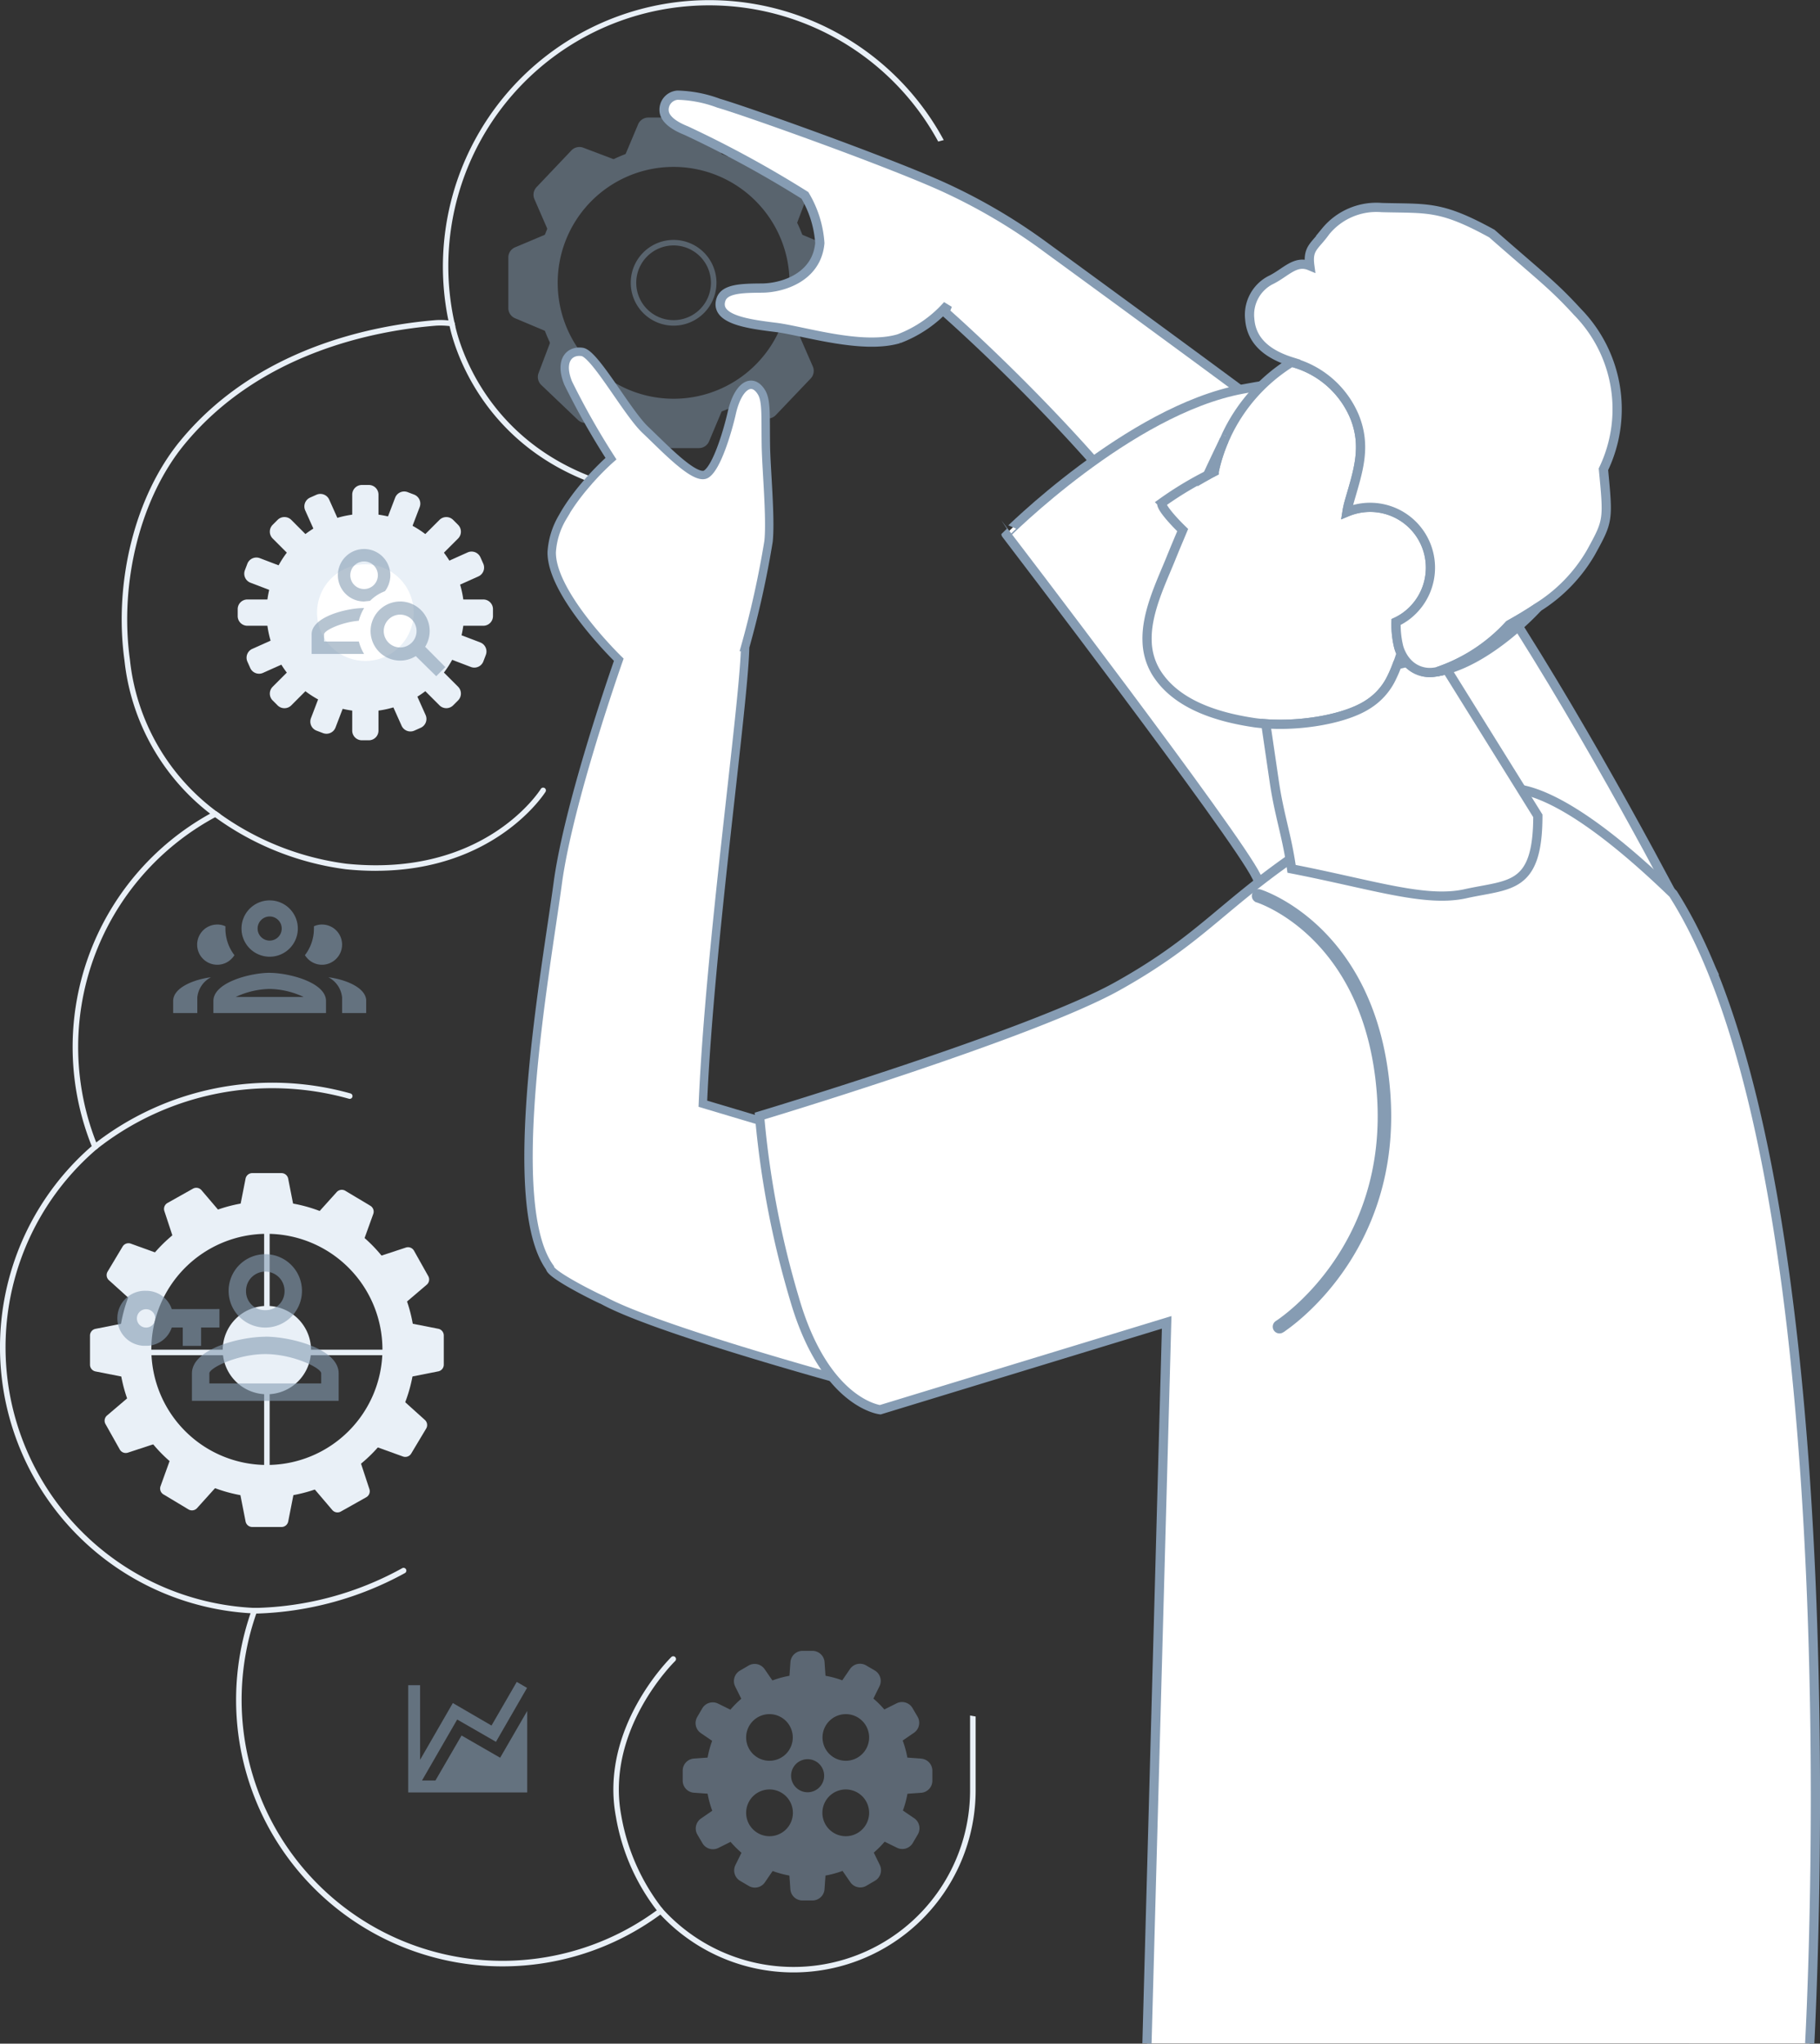 <svg id="Group_1828" data-name="Group 1828" xmlns="http://www.w3.org/2000/svg" xmlns:xlink="http://www.w3.org/1999/xlink" width="147.888" height="166.02" viewBox="0 0 147.888 166.02">
  <rect x="0" y="0" width="147.888" height="166.02" fill="#333333" stroke="none"/>
  <defs>
    <clipPath id="clip-path">
      <rect id="Rectangle_917" data-name="Rectangle 917" width="147.888" height="166.02" fill="none"/>
    </clipPath>
    <clipPath id="clip-path-3">
      <rect id="Rectangle_908" data-name="Rectangle 908" width="26.856" height="26.857" transform="translate(41.306 9.544)" fill="none"/>
    </clipPath>
    <clipPath id="clip-path-4">
      <rect id="Rectangle_911" data-name="Rectangle 911" width="20.273" height="20.273" transform="translate(55.479 134.113)" fill="none"/>
    </clipPath>
    <clipPath id="clip-path-5">
      <rect id="Rectangle_912" data-name="Rectangle 912" width="9.671" height="8.971" transform="translate(33.169 136.638)" fill="none"/>
    </clipPath>
    <clipPath id="clip-path-6">
      <rect id="Rectangle_913" data-name="Rectangle 913" width="10.866" height="10.334" transform="translate(25.322 44.601)" fill="none"/>
    </clipPath>
    <clipPath id="clip-path-7">
      <rect id="Rectangle_914" data-name="Rectangle 914" width="17.98" height="11.921" transform="translate(9.537 101.882)" fill="none"/>
    </clipPath>
    <clipPath id="clip-path-8">
      <rect id="Rectangle_915" data-name="Rectangle 915" width="15.687" height="9.151" transform="translate(14.068 73.145)" fill="none"/>
    </clipPath>
  </defs>
  <g id="Group_1848" data-name="Group 1848" clip-path="url(#clip-path)">
    <g id="Group_1847" data-name="Group 1847">
      <g id="Group_1846" data-name="Group 1846" clip-path="url(#clip-path)">
        <g id="Group_1830" data-name="Group 1830" opacity="0.46">
          <g id="Group_1829" data-name="Group 1829">
            <g id="Group_1828-2" data-name="Group 1828" clip-path="url(#clip-path-3)">
              <path id="Path_4476" data-name="Path 4476" d="M57.126,33.876a11.162,11.162,0,1,1,8.512-13.294,11.174,11.174,0,0,1-8.512,13.294m-4.409-20.1a9.418,9.418,0,1,0,11.217,7.181,9.428,9.428,0,0,0-11.217-7.181" fill="#869cb3"/>
              <path id="Path_4477" data-name="Path 4477" d="M54.734,26.456a3.483,3.483,0,1,1,3.484-3.483,3.486,3.486,0,0,1-3.484,3.483m0-6.517a3.034,3.034,0,1,0,3.034,3.034,3.037,3.037,0,0,0-3.034-3.034" fill="#869cb3"/>
              <path id="Path_4478" data-name="Path 4478" d="M58.735,12.747h-8L51.851,10.1a.9.9,0,0,1,.828-.551H56.79a.9.9,0,0,1,.828.551Z" fill="#869cb3"/>
              <path id="Path_4479" data-name="Path 4479" d="M58.735,33.2h-8l1.117,2.652a.9.9,0,0,0,.828.551H56.79a.9.9,0,0,0,.828-.551Z" fill="#869cb3"/>
              <path id="Path_4480" data-name="Path 4480" d="M64.96,26.973v-8l2.652,1.117a.9.9,0,0,1,.551.828v4.111a.9.9,0,0,1-.551.828Z" fill="#869cb3"/>
              <path id="Path_4481" data-name="Path 4481" d="M44.508,26.973v-8l-2.652,1.117a.9.9,0,0,0-.551.828v4.111a.9.9,0,0,0,.551.828Z" fill="#869cb3"/>
              <path id="Path_4482" data-name="Path 4482" d="M64.685,18.33l-5.792-5.52,2.639-1.15a.9.9,0,0,1,.979.174l2.975,2.836a.9.9,0,0,1,.22.969Z" fill="#869cb3"/>
              <path id="Path_4483" data-name="Path 4483" d="M50.575,33.135l-5.792-5.52-1.021,2.691a.9.9,0,0,0,.22.969l2.975,2.836a.9.9,0,0,0,.98.174Z" fill="#869cb3"/>
              <path id="Path_4484" data-name="Path 4484" d="M59.377,32.923l5.52-5.792,1.15,2.639a.9.9,0,0,1-.174.979l-2.836,2.975a.9.9,0,0,1-.969.22Z" fill="#869cb3"/>
              <path id="Path_4485" data-name="Path 4485" d="M44.572,18.814l5.52-5.792L47.4,12a.9.9,0,0,0-.97.22L43.6,15.2a.9.9,0,0,0-.174.98Z" fill="#869cb3"/>
            </g>
          </g>
        </g>
        <path id="Path_4486" data-name="Path 4486" d="M105.643,35.311c-4.557-3.479-21.02-15.481-21.02-15.481a46.465,46.465,0,0,0-8.3-4.792C71.547,12.922,60.583,9.014,58.4,8.386a10.2,10.2,0,0,0-3.345-.654,1.184,1.184,0,0,0-1.071,1.42c.167.729,1.156,1.213,1.772,1.458a88.506,88.506,0,0,1,9.649,5.262,8.7,8.7,0,0,1,1.212,3.879c-.252,2.79-3.038,3.641-4.7,3.652s-3.05.047-3.337.944c-.522,1.634,2.306,1.981,4.48,2.252s6.972,1.811,9.978.919a9.989,9.989,0,0,0,3.955-2.729l-.215.547s17.42,15.232,22.928,27.7c7.075,5.558,15.724,4.379,16.324-4.191.474-6.764-3.74-8.462-10.384-13.534" fill="#fff"/>
        <path id="Path_4487" data-name="Path 4487" d="M105.643,35.311c-4.557-3.479-21.02-15.481-21.02-15.481a46.465,46.465,0,0,0-8.3-4.792C71.547,12.922,60.583,9.014,58.4,8.386a10.2,10.2,0,0,0-3.345-.654,1.184,1.184,0,0,0-1.071,1.42c.167.729,1.156,1.213,1.772,1.458a88.506,88.506,0,0,1,9.649,5.262,8.7,8.7,0,0,1,1.212,3.879c-.252,2.79-3.038,3.641-4.7,3.652s-3.05.047-3.337.944c-.522,1.634,2.306,1.981,4.48,2.252s6.972,1.811,9.978.919a9.989,9.989,0,0,0,3.955-2.729l-.215.547s17.42,15.232,22.928,27.7c7.075,5.558,15.724,4.379,16.324-4.191C116.5,42.081,112.287,40.383,105.643,35.311Z" fill="none" stroke="#869cb3" stroke-width="0.75"/>
        <path id="Path_4488" data-name="Path 4488" d="M109.879,63.587s-2.57,18.373-7.79,7.614c-1.614-3.327-20.345-27.817-20.345-27.817S91.77,33.323,100.932,31.616c5.86-1.093,4.206-.4,6.448.041,11.041,5.814,31.77,47.29,31.77,47.29s-21.406,6.7-22.431,4.611-6.84-19.971-6.84-19.971" fill="#fff"/>
        <path id="Path_4489" data-name="Path 4489" d="M109.879,63.587s-2.57,18.373-7.79,7.614c-1.614-3.327-20.345-27.817-20.345-27.817S91.77,33.323,100.932,31.616c5.86-1.093,4.206-.4,6.448.041,11.041,5.814,31.77,47.29,31.77,47.29s-21.406,6.7-22.431,4.611S109.879,63.587,109.879,63.587Z" fill="none" stroke="#869cb3" stroke-width="0.75"/>
        <path id="Path_4490" data-name="Path 4490" d="M78.826,139.363v6.08a14.347,14.347,0,0,1-24.973,9.639l-.138-.152-.163.123a21.2,21.2,0,0,1-32.669-24.129l.1-.287-.305-.013A21.195,21.195,0,0,1,7.869,93.344l.123-.106-.062-.151A21.217,21.217,0,0,1,17.6,66.326l.325-.173-.3-.21a17.635,17.635,0,0,1-7.069-12.364c-.869-6.286.87-13.146,4.43-17.476,6.125-7.451,15.444-9.243,20.454-9.647a6.473,6.473,0,0,1,1.1.035L37,26.53l-.065-.3A21.192,21.192,0,0,1,76.237,11.5c.149-.041.3-.083.448-.119A21.645,21.645,0,0,0,36.436,26.031a6.187,6.187,0,0,0-1.03-.024c-5.081.411-14.535,2.232-20.766,9.811C11,40.24,9.227,47.236,10.113,53.641A18.168,18.168,0,0,0,17.075,66.1,21.668,21.668,0,0,0,7.453,93.108,21.644,21.644,0,0,0,20.36,131.057a21.649,21.649,0,0,0,33.3,24.477,14.8,14.8,0,0,0,25.618-10.091v-6c-.151-.026-.3-.051-.45-.081" fill="#e9f0f7"/>
        <path id="Path_4491" data-name="Path 4491" d="M30.542,70.744a23.78,23.78,0,0,1-2.444-.128A23.141,23.141,0,0,1,17.358,66.3a.225.225,0,0,1,.28-.352,22.659,22.659,0,0,0,10.506,4.218c11.25,1.155,15.759-6,15.8-6.074a.224.224,0,1,1,.383.234c-.042.07-4.045,6.415-13.788,6.415" fill="#e9f0f7"/>
        <path id="Path_4492" data-name="Path 4492" d="M50.884,40.053a.237.237,0,0,1-.052-.006C38.357,37.125,36.514,26.424,36.5,26.316a.225.225,0,0,1,.444-.071c.017.1,1.822,10.513,14,13.364a.225.225,0,0,1-.051.444" fill="#e9f0f7"/>
        <path id="Path_4493" data-name="Path 4493" d="M7.722,93.4A.225.225,0,0,1,7.573,93a23.522,23.522,0,0,1,20.9-4.174.225.225,0,1,1-.125.432A23.038,23.038,0,0,0,7.871,93.342a.228.228,0,0,1-.149.056" fill="#e9f0f7"/>
        <path id="Path_4494" data-name="Path 4494" d="M20.85,131.075c-.117,0-.182,0-.187,0a.226.226,0,0,1-.216-.234.215.215,0,0,1,.233-.215,25.817,25.817,0,0,0,12.005-3.232.225.225,0,1,1,.214.4,26.665,26.665,0,0,1-12.049,3.288" fill="#e9f0f7"/>
        <path id="Path_4495" data-name="Path 4495" d="M53.686,155.457a.224.224,0,0,1-.168-.075,17.154,17.154,0,0,1-3.473-7.806c-1.355-7.227,4.445-12.9,4.5-12.957a.225.225,0,1,1,.312.324c-.057.055-5.683,5.565-4.374,12.55a17.048,17.048,0,0,0,3.368,7.59.225.225,0,0,1-.168.374" fill="#e9f0f7"/>
        <path id="Path_4496" data-name="Path 4496" d="M21.687,121.656a12.035,12.035,0,1,1,12.035-12.035,12.049,12.049,0,0,1-12.035,12.035m0-21.424a9.389,9.389,0,1,0,9.389,9.389,9.4,9.4,0,0,0-9.389-9.389" fill="#e9f0f7"/>
        <path id="Path_4497" data-name="Path 4497" d="M24.085,99.153h-4.8l.668-3.4A.556.556,0,0,1,20.5,95.3h2.371a.556.556,0,0,1,.545.449Z" fill="#e9f0f7"/>
        <path id="Path_4498" data-name="Path 4498" d="M19.288,120.2h4.8l-.668,3.4a.556.556,0,0,1-.546.449H20.5a.556.556,0,0,1-.545-.449Z" fill="#e9f0f7"/>
        <path id="Path_4499" data-name="Path 4499" d="M32.212,112.077v-4.8l3.4.668a.557.557,0,0,1,.449.546v2.37a.556.556,0,0,1-.449.545Z" fill="#e9f0f7"/>
        <path id="Path_4500" data-name="Path 4500" d="M11.162,107.28v4.8l-3.4-.668a.556.556,0,0,1-.449-.546v-2.37a.556.556,0,0,1,.449-.545Z" fill="#e9f0f7"/>
        <path id="Path_4501" data-name="Path 4501" d="M29.153,101.882l-4.115-2.465,2.322-2.576a.557.557,0,0,1,.7-.105l2.034,1.218a.557.557,0,0,1,.237.665Z" fill="#e9f0f7"/>
        <path id="Path_4502" data-name="Path 4502" d="M14.22,117.474l4.115,2.465-2.322,2.576a.557.557,0,0,1-.7.105L13.281,121.4a.557.557,0,0,1-.237-.665Z" fill="#e9f0f7"/>
        <path id="Path_4503" data-name="Path 4503" d="M29.483,117.145l2.465-4.115,2.576,2.322a.557.557,0,0,1,.105.7l-1.218,2.034a.557.557,0,0,1-.665.237Z" fill="#e9f0f7"/>
        <path id="Path_4504" data-name="Path 4504" d="M13.891,102.212l-2.465,4.115L8.85,104a.557.557,0,0,1-.105-.7l1.218-2.034a.557.557,0,0,1,.665-.237Z" fill="#e9f0f7"/>
        <path id="Path_4505" data-name="Path 4505" d="M32.037,106.614l-2.35-4.182,3.294-1.084a.557.557,0,0,1,.659.255L34.8,103.67a.556.556,0,0,1-.124.695Z" fill="#e9f0f7"/>
        <path id="Path_4506" data-name="Path 4506" d="M11.336,112.743l2.35,4.182-3.294,1.084a.557.557,0,0,1-.659-.255l-1.161-2.067a.556.556,0,0,1,.124-.695Z" fill="#e9f0f7"/>
        <path id="Path_4507" data-name="Path 4507" d="M24.751,120.029l4.182-2.35,1.084,3.294a.557.557,0,0,1-.255.659l-2.067,1.161a.556.556,0,0,1-.695-.124Z" fill="#e9f0f7"/>
        <path id="Path_4508" data-name="Path 4508" d="M18.622,99.328l-4.182,2.35-1.084-3.294a.557.557,0,0,1,.255-.659l2.067-1.161a.556.556,0,0,1,.695.124Z" fill="#e9f0f7"/>
        <path id="Path_4509" data-name="Path 4509" d="M25.275,109.678a3.589,3.589,0,1,0-3.589,3.589,3.589,3.589,0,0,0,3.589-3.589" fill="#e9f0f7"/>
        <rect id="Rectangle_909" data-name="Rectangle 909" width="0.449" height="21.432" transform="translate(21.462 99.153)" fill="#e9f0f7"/>
        <rect id="Rectangle_910" data-name="Rectangle 910" width="21.432" height="0.449" transform="translate(10.971 109.645)" fill="#e9f0f7"/>
        <path id="Path_4510" data-name="Path 4510" d="M23.942,109.678a2.255,2.255,0,1,0-2.255,2.255,2.255,2.255,0,0,0,2.255-2.255" fill="#e9f0f7"/>
        <path id="Path_4511" data-name="Path 4511" d="M72.561,93.942,62.383,91.236l-5.27-1.572c.546-12.855,3.335-32.35,3.435-37.1a78.592,78.592,0,0,0,1.9-8.579c.2-1.838-.186-5.894-.216-7.784-.037-2.424.066-3.639-.358-4.337-.767-1.239-1.921-.532-2.423,1.73-.3,1.32-1.179,4.366-2.067,4.923s-3.455-2.194-4.937-3.589-4.1-6.184-5.138-6.338-1.888.7-1.135,2.544a61.944,61.944,0,0,0,3.472,6.126s-.6.522-1.37,1.342l-.026.03c-.068.071-.132.144-.2.218-.032.037-.064.077-.1.111s-.073.08-.108.123c-.074.081-.146.168-.219.254a18.145,18.145,0,0,0-1.337,1.743c-.017.023-.028.046-.042.066-.066.095-.126.19-.189.289-.017.026-.034.053-.051.082-.04.063-.076.128-.113.19-.059.1-.119.2-.172.3a6.317,6.317,0,0,0-.888,2.842c-.049,3.421,5.449,8.744,5.449,8.744s-4.066,11.5-4.961,18.174c-.953,7.108-4.439,25.987-.633,31.218.03.588,4.107,2.58,4.277,2.625,4.215,2.343,19.5,6.511,19.5,6.511Z" fill="#fff"/>
        <path id="Path_4512" data-name="Path 4512" d="M72.561,93.942,62.383,91.236l-5.27-1.572c.546-12.855,3.335-32.35,3.435-37.1a78.592,78.592,0,0,0,1.9-8.579c.2-1.838-.186-5.894-.216-7.784-.037-2.424.066-3.639-.358-4.337-.767-1.239-1.921-.532-2.423,1.73-.3,1.32-1.179,4.366-2.067,4.923s-3.455-2.194-4.937-3.589-4.1-6.184-5.138-6.338-1.888.7-1.135,2.544a61.944,61.944,0,0,0,3.472,6.126s-.6.522-1.37,1.342l-.026.03c-.068.071-.132.144-.2.218-.032.037-.064.077-.1.111s-.073.08-.108.123c-.074.081-.146.168-.219.254a18.145,18.145,0,0,0-1.337,1.743c-.017.023-.028.046-.042.066-.066.095-.126.19-.189.289-.017.026-.034.053-.051.082-.04.063-.076.128-.113.19-.059.1-.119.2-.172.3a6.317,6.317,0,0,0-.888,2.842c-.049,3.421,5.449,8.744,5.449,8.744s-4.066,11.5-4.961,18.174c-.953,7.108-4.439,25.987-.633,31.218.03.588,4.107,2.58,4.277,2.625,4.215,2.343,19.5,6.511,19.5,6.511Z" fill="none" stroke="#869cb3" stroke-width="0.682"/>
        <path id="Path_4513" data-name="Path 4513" d="M93.2,166l1.6-58.576-23.275,7.1s-4.5-.474-6.969-9.014a74.553,74.553,0,0,1-2.834-14.847S83.738,84.053,90.791,80.12,99.33,73.385,106.432,68.7c9.664-6.378,14.449-3.988,14.449-3.988s2.684-4.082,15.071,7.9c15.033,23.545,11.1,93.392,11.1,93.392" fill="#fff"/>
        <path id="Path_4514" data-name="Path 4514" d="M93.2,166l1.6-58.576-23.275,7.1s-4.5-.474-6.969-9.014a74.553,74.553,0,0,1-2.834-14.847S83.738,84.053,90.791,80.12,99.33,73.385,106.432,68.7c9.664-6.378,14.449-3.988,14.449-3.988s2.684-4.082,15.071,7.9c15.033,23.545,11.1,93.392,11.1,93.392" fill="none" stroke="#869cb3" stroke-width="0.75"/>
        <path id="Path_4515" data-name="Path 4515" d="M103.948,107.949a.174.174,0,0,1-.072-.32c.094-.059,9.4-6.01,8.366-18.93-1.03-12.9-9.939-15.725-10.029-15.752a.174.174,0,0,1,.1-.333c.092.027,9.226,2.907,10.276,16.057s-8.434,19.193-8.53,19.253a.175.175,0,0,1-.111.025" fill="#fff"/>
        <path id="Path_4516" data-name="Path 4516" d="M103.948,107.949a.174.174,0,0,1-.072-.32c.094-.059,9.4-6.01,8.366-18.93-1.03-12.9-9.939-15.725-10.029-15.752a.174.174,0,0,1,.1-.333c.092.027,9.226,2.907,10.276,16.057s-8.434,19.193-8.53,19.253A.175.175,0,0,1,103.948,107.949Z" fill="none" stroke="#869cb3" stroke-width="0.75"/>
        <path id="Path_4517" data-name="Path 4517" d="M34.627,50.836V48.7h4.645a.786.786,0,0,1,.786.787v.561a.786.786,0,0,1-.786.787Z" fill="#e9f0f7"/>
        <path id="Path_4518" data-name="Path 4518" d="M37.717,49.768a8.029,8.029,0,1,0-8.03,8.03,8.03,8.03,0,0,0,8.03-8.03" fill="#e9f0f7"/>
        <path id="Path_4519" data-name="Path 4519" d="M34.113,49.768a4.425,4.425,0,1,0-4.425,4.425,4.425,4.425,0,0,0,4.425-4.425" fill="#fff"/>
        <path id="Path_4520" data-name="Path 4520" d="M34.113,49.768a4.425,4.425,0,1,0-4.425,4.425A4.425,4.425,0,0,0,34.113,49.768Z" fill="none" stroke="#e9f0f7" stroke-width="1"/>
        <path id="Path_4521" data-name="Path 4521" d="M30.755,44.829H28.62V40.184a.786.786,0,0,1,.787-.786h.561a.786.786,0,0,1,.787.786Z" fill="#e9f0f7"/>
        <path id="Path_4522" data-name="Path 4522" d="M30.755,54.708H28.62v4.645a.786.786,0,0,0,.787.786h.561a.786.786,0,0,0,.787-.786Z" fill="#e9f0f7"/>
        <path id="Path_4523" data-name="Path 4523" d="M24.748,50.836V48.7H20.1a.786.786,0,0,0-.786.787v.561a.786.786,0,0,0,.786.787Z" fill="#e9f0f7"/>
        <path id="Path_4524" data-name="Path 4524" d="M26.95,45.521l-1.51,1.51-3.284-3.285a.786.786,0,0,1,0-1.112l.4-.4a.788.788,0,0,1,1.113,0Z" fill="#e9f0f7"/>
        <path id="Path_4525" data-name="Path 4525" d="M33.935,52.506l-1.51,1.51L35.71,57.3a.786.786,0,0,0,1.112,0l.4-.4a.788.788,0,0,0,0-1.113Z" fill="#e9f0f7"/>
        <path id="Path_4526" data-name="Path 4526" d="M33.935,47.03l-1.51-1.51,3.285-3.284a.786.786,0,0,1,1.112,0l.4.4a.788.788,0,0,1,0,1.113Z" fill="#e9f0f7"/>
        <path id="Path_4527" data-name="Path 4527" d="M26.95,54.016l-1.51-1.51-3.284,3.285a.786.786,0,0,0,0,1.112l.4.4a.788.788,0,0,0,1.113,0Z" fill="#e9f0f7"/>
        <path id="Path_4528" data-name="Path 4528" d="M32.446,45.534l-1.995-.761,1.657-4.34a.786.786,0,0,1,1.015-.454l.525.2a.787.787,0,0,1,.454,1.016Z" fill="#e9f0f7"/>
        <path id="Path_4529" data-name="Path 4529" d="M28.924,54.763l-2-.761-1.656,4.339a.786.786,0,0,0,.454,1.015l.525.2a.787.787,0,0,0,1.016-.455Z" fill="#e9f0f7"/>
        <path id="Path_4530" data-name="Path 4530" d="M33.922,52.527l.761-1.995,4.34,1.657a.787.787,0,0,1,.454,1.015l-.2.525a.787.787,0,0,1-1.016.454Z" fill="#e9f0f7"/>
        <path id="Path_4531" data-name="Path 4531" d="M24.692,49l.761-2-4.339-1.656a.786.786,0,0,0-1.015.454l-.2.525a.787.787,0,0,0,.455,1.016Z" fill="#e9f0f7"/>
        <path id="Path_4532" data-name="Path 4532" d="M28.645,44.824,26.7,45.7l-1.9-4.239a.788.788,0,0,1,.4-1.04l.513-.229a.786.786,0,0,1,1.039.4Z" fill="#e9f0f7"/>
        <path id="Path_4533" data-name="Path 4533" d="M32.68,53.841l-1.949.872,1.9,4.24a.787.787,0,0,0,1.04.4l.512-.229a.787.787,0,0,0,.4-1.039Z" fill="#e9f0f7"/>
        <path id="Path_4534" data-name="Path 4534" d="M34.632,48.725l-.872-1.949,4.24-1.9a.787.787,0,0,1,1.039.4l.229.513a.786.786,0,0,1-.4,1.039Z" fill="#e9f0f7"/>
        <path id="Path_4535" data-name="Path 4535" d="M25.615,52.76l-.872-1.949-4.24,1.9a.786.786,0,0,0-.4,1.039l.229.513a.786.786,0,0,0,1.039.4Z" fill="#e9f0f7"/>
        <path id="Path_4536" data-name="Path 4536" d="M114.341,53.812l-.81.19c.12-.3.22-.61.32-.93a2.976,2.976,0,0,0,.49.74" fill="#fff"/>
        <path id="Path_4537" data-name="Path 4537" d="M114.341,53.812l-.81.19c.12-.3.22-.61.32-.93A2.976,2.976,0,0,0,114.341,53.812Z" fill="none" stroke="#869cb3" stroke-width="0.75"/>
        <path id="Path_4538" data-name="Path 4538" d="M116.141,47.092a4.879,4.879,0,0,1-1.71,2.82,4.682,4.682,0,0,1-.99.62,7.668,7.668,0,0,0,.2,1.97,2.776,2.776,0,0,0,.21.57c-.1.32-.2.63-.32.93a10.9,10.9,0,0,1-.57,1.29,5.225,5.225,0,0,1-1.74,1.89c-1.83,1.23-5.49,1.83-8.36,1.62q-.465-.03-.9-.09c-2.93-.43-6.4-1.43-8.04-4.13a5.128,5.128,0,0,1-.71-2.48c-.09-2.29,1.12-4.73,1.94-6.75.09-.23.19-.46.28-.69.22-.53.45-1.07.67-1.6-.89-.86-1.85-1.97-1.68-2.22a28.186,28.186,0,0,1,3.7-2.24c.19-.11.37-.2.54-.29V38.3a13.2,13.2,0,0,1,.82-2.56c.03-.06.05-.11.08-.17.04-.09.06-.13.06-.13v-.01a13.956,13.956,0,0,1,5.33-6.01,7.614,7.614,0,0,1,5.12,4.44c1,2.49.25,4.49-.44,6.92a6.616,6.616,0,0,0-.18.81,4.9,4.9,0,0,1,6.69,5.5" fill="#fff"/>
        <path id="Path_4539" data-name="Path 4539" d="M116.141,47.092a4.879,4.879,0,0,1-1.71,2.82,4.682,4.682,0,0,1-.99.62,7.668,7.668,0,0,0,.2,1.97,2.776,2.776,0,0,0,.21.57c-.1.32-.2.63-.32.93a10.9,10.9,0,0,1-.57,1.29,5.225,5.225,0,0,1-1.74,1.89c-1.83,1.23-5.49,1.83-8.36,1.62q-.465-.03-.9-.09c-2.93-.43-6.4-1.43-8.04-4.13a5.128,5.128,0,0,1-.71-2.48c-.09-2.29,1.12-4.73,1.94-6.75.09-.23.19-.46.28-.69.22-.53.45-1.07.67-1.6-.89-.86-1.85-1.97-1.68-2.22a28.186,28.186,0,0,1,3.7-2.24c.19-.11.37-.2.54-.29V38.3a13.2,13.2,0,0,1,.82-2.56c.03-.06.05-.11.08-.17.04-.09.06-.13.06-.13v-.01a13.956,13.956,0,0,1,5.33-6.01,7.614,7.614,0,0,1,5.12,4.44c1,2.49.25,4.49-.44,6.92a6.616,6.616,0,0,0-.18.81,4.9,4.9,0,0,1,6.69,5.5Z" fill="none" stroke="#869cb3" stroke-width="0.75"/>
        <path id="Path_4540" data-name="Path 4540" d="M99.481,35.742a13.2,13.2,0,0,0-.82,2.56v.01c-.17.09-.35.18-.54.29.62-1.34,1.12-2.37,1.36-2.86" fill="#fff"/>
        <path id="Path_4541" data-name="Path 4541" d="M99.481,35.742a13.2,13.2,0,0,0-.82,2.56v.01c-.17.09-.35.18-.54.29C98.741,37.262,99.241,36.232,99.481,35.742Z" fill="none" stroke="#869cb3" stroke-width="0.75"/>
        <path id="Path_4542" data-name="Path 4542" d="M124.961,66.277c0,6-2.295,5.53-5.895,6.33-3.26.72-7.535-.745-14.115-2.025-.4-2.79-1-4.31-1.41-7.1l-.24-1.64-.44-3V58.8c2.87.21,6.53-.39,8.36-1.62a5.225,5.225,0,0,0,1.74-1.89,10.9,10.9,0,0,0,.57-1.29l.81-.19a2.477,2.477,0,0,0,2.24.79,1.7,1.7,0,0,0,.22-.04,6.91,6.91,0,0,0,.76-.17Z" fill="#fff"/>
        <path id="Path_4543" data-name="Path 4543" d="M124.961,66.277c0,6-2.295,5.53-5.895,6.33-3.26.72-7.535-.745-14.115-2.025-.4-2.79-1-4.31-1.41-7.1l-.24-1.64-.44-3V58.8c2.87.21,6.53-.39,8.36-1.62a5.225,5.225,0,0,0,1.74-1.89,10.9,10.9,0,0,0,.57-1.29l.81-.19a2.477,2.477,0,0,0,2.24.79,1.7,1.7,0,0,0,.22-.04,6.91,6.91,0,0,0,.76-.17Z" fill="none" stroke="#869cb3" stroke-width="0.75"/>
        <path id="Path_4544" data-name="Path 4544" d="M117.561,54.392a6.91,6.91,0,0,1-.76.17c.24-.08.48-.17.71-.26Z" fill="#fff"/>
        <path id="Path_4545" data-name="Path 4545" d="M117.561,54.392a6.91,6.91,0,0,1-.76.17c.24-.08.48-.17.71-.26Z" fill="none" stroke="#869cb3" stroke-width="0.75"/>
        <path id="Path_4546" data-name="Path 4546" d="M130.291,38.122c.4,4.18.4,4.18-1.03,6.78a12.846,12.846,0,0,1-4.28,4.42l-.01.01-.01.01c-.75.51-1.53.97-2.33,1.42a13.909,13.909,0,0,1-5.12,3.54c-.23.09-.47.18-.71.26a1.7,1.7,0,0,1-.22.04,2.477,2.477,0,0,1-2.24-.79,2.976,2.976,0,0,1-.49-.74,2.776,2.776,0,0,1-.21-.57,7.668,7.668,0,0,1-.2-1.97,4.682,4.682,0,0,0,.99-.62,4.9,4.9,0,0,0-4.98-8.32,6.616,6.616,0,0,1,.18-.81c.69-2.43,1.44-4.43.44-6.92a7.614,7.614,0,0,0-5.12-4.44c.01-.01.02-.01.03-.02-1.8-.56-3.29-1.57-3.43-3.48a3.171,3.171,0,0,1,1.66-3.15c1.23-.58,2.02-1.68,3.22-1.18-.2-1.47.41-1.56,1.29-2.8a5.337,5.337,0,0,1,4.56-1.93c3.75.1,4.77-.18,8.94,2.11,4.17,3.66,4.96,4.19,6.98,6.39a11.277,11.277,0,0,1,2.09,12.76" fill="#fff"/>
        <path id="Path_4547" data-name="Path 4547" d="M130.291,38.122c.4,4.18.4,4.18-1.03,6.78a12.846,12.846,0,0,1-4.28,4.42l-.01.01-.01.01c-.75.51-1.53.97-2.33,1.42a13.909,13.909,0,0,1-5.12,3.54c-.23.09-.47.18-.71.26a1.7,1.7,0,0,1-.22.04,2.477,2.477,0,0,1-2.24-.79,2.976,2.976,0,0,1-.49-.74,2.776,2.776,0,0,1-.21-.57,7.668,7.668,0,0,1-.2-1.97,4.682,4.682,0,0,0,.99-.62,4.9,4.9,0,0,0-4.98-8.32,6.616,6.616,0,0,1,.18-.81c.69-2.43,1.44-4.43.44-6.92a7.614,7.614,0,0,0-5.12-4.44c.01-.01.02-.01.03-.02-1.8-.56-3.29-1.57-3.43-3.48a3.171,3.171,0,0,1,1.66-3.15c1.23-.58,2.02-1.68,3.22-1.18-.2-1.47.41-1.56,1.29-2.8a5.337,5.337,0,0,1,4.56-1.93c3.75.1,4.77-.18,8.94,2.11,4.17,3.66,4.96,4.19,6.98,6.39A11.277,11.277,0,0,1,130.291,38.122Z" fill="none" stroke="#869cb3" stroke-width="0.75"/>
        <path id="Path_4548" data-name="Path 4548" d="M124.961,49.342c-.23.26-3.68,3.99-7.4,5.05a6.91,6.91,0,0,1-.76.17c.24-.08.48-.17.71-.26a13.909,13.909,0,0,0,5.12-3.54c.8-.45,1.58-.91,2.33-1.42" fill="#fff"/>
        <path id="Path_4549" data-name="Path 4549" d="M124.961,49.342c-.23.26-3.68,3.99-7.4,5.05a6.91,6.91,0,0,1-.76.17c.24-.08.48-.17.71-.26a13.909,13.909,0,0,0,5.12-3.54C123.431,50.312,124.211,49.852,124.961,49.342Z" fill="none" stroke="#869cb3" stroke-width="0.75"/>
        <g id="Group_1833" data-name="Group 1833" opacity="0.5">
          <g id="Group_1832" data-name="Group 1832">
            <g id="Group_1831" data-name="Group 1831" clip-path="url(#clip-path-4)">
              <path id="Path_4550" data-name="Path 4550" d="M74.838,142.862l-1.109-.079a8.251,8.251,0,0,0-.379-1.387l.917-.631a.983.983,0,0,0,.289-1.31l-.411-.7a.985.985,0,0,0-1.287-.382l-1,.5a8.236,8.236,0,0,0-.887-.885l.492-1a.984.984,0,0,0-.386-1.285l-.7-.41a.984.984,0,0,0-1.309.294l-.628.919a8.139,8.139,0,0,0-1.362-.37L67,135.027a.984.984,0,0,0-.981-.915H65.21a.984.984,0,0,0-.981.915l-.079,1.109a8.251,8.251,0,0,0-1.387.379l-.631-.916a.984.984,0,0,0-1.31-.29l-.7.411a.984.984,0,0,0-.382,1.287l.495.995a8.234,8.234,0,0,0-.885.887l-1-.492a.984.984,0,0,0-1.285.386l-.41.7a.985.985,0,0,0,.294,1.309l.919.628a8.191,8.191,0,0,0-.37,1.362l-1.109.079a.984.984,0,0,0-.915.981v.812a.984.984,0,0,0,.915.981l1.109.079a8.225,8.225,0,0,0,.379,1.387l-.916.631a.984.984,0,0,0-.29,1.31l.412.7a.983.983,0,0,0,1.286.381l.995-.495a8.235,8.235,0,0,0,.887.885l-.492,1a.984.984,0,0,0,.386,1.285l.7.41a.984.984,0,0,0,1.309-.294l.628-.919a8.193,8.193,0,0,0,1.362.37l.079,1.109a.984.984,0,0,0,.981.915h.812a.984.984,0,0,0,.981-.915l.079-1.109a8.225,8.225,0,0,0,1.387-.379l.631.916a.983.983,0,0,0,1.31.29l.7-.411a.985.985,0,0,0,.381-1.287L71,150.5a8.234,8.234,0,0,0,.885-.887l1,.492a.986.986,0,0,0,1.286-.386l.409-.7a.984.984,0,0,0-.294-1.309l-.919-.628a8.139,8.139,0,0,0,.37-1.362l1.109-.079a.984.984,0,0,0,.915-.981v-.812a.984.984,0,0,0-.915-.981m-12.317-3.616a1.895,1.895,0,1,1-1.9,1.9,1.894,1.894,0,0,1,1.9-1.9m0,9.918a1.9,1.9,0,1,1,1.9-1.9,1.9,1.9,0,0,1-1.9,1.9m3.095-3.57a1.344,1.344,0,1,1,1.345-1.345,1.345,1.345,0,0,1-1.345,1.345m3.1,3.57a1.9,1.9,0,1,1,1.9-1.9,1.9,1.9,0,0,1-1.9,1.9m0-6.128a1.895,1.895,0,1,1,1.9-1.895,1.9,1.9,0,0,1-1.9,1.895" fill="#869cb3"/>
            </g>
          </g>
        </g>
        <g id="Group_1836" data-name="Group 1836" opacity="0.6">
          <g id="Group_1835" data-name="Group 1835">
            <g id="Group_1834" data-name="Group 1834" clip-path="url(#clip-path-5)">
              <path id="Path_4551" data-name="Path 4551" d="M40.64,142.794l2.2-3.8v6.62H33.169V136.9h.967v6.061l2.66-4.61,3.143,1.828,2.051-3.545.836.484L40.3,141.5l-3.15-1.812-2.861,4.956h1.093l2.123-3.656Z" fill="#869cb3"/>
            </g>
          </g>
        </g>
        <g id="Group_1839" data-name="Group 1839" opacity="0.6">
          <g id="Group_1838" data-name="Group 1838">
            <g id="Group_1837" data-name="Group 1837" clip-path="url(#clip-path-6)">
              <path id="Path_4552" data-name="Path 4552" d="M29.586,49.4a3.81,3.81,0,0,0-.432,1.028c-1.434.122-2.82.794-2.82,1.1v.586h2.825a3.7,3.7,0,0,0,.427,1.013H25.322v-1.6c0-1.417,2.84-2.132,4.264-2.132m0-4.795a2.131,2.131,0,0,1,2.131,2.132,2.156,2.156,0,0,1-.436,1.295,3.389,3.389,0,0,0-1.211.783l-.484.053a2.131,2.131,0,1,1,0-4.263h0m0,1.012a1.12,1.12,0,1,0,1.118,1.12,1.119,1.119,0,0,0-1.118-1.12m2.931,3.251a2.4,2.4,0,0,1,2.03,3.677l1.641,1.653-.741.741L33.785,53.3a2.4,2.4,0,1,1-1.269-4.435m0,1.066a1.333,1.333,0,1,0,1.332,1.332,1.332,1.332,0,0,0-1.332-1.332" fill="#869cb3"/>
            </g>
          </g>
        </g>
        <g id="Group_1842" data-name="Group 1842" opacity="0.6">
          <g id="Group_1841" data-name="Group 1841">
            <g id="Group_1840" data-name="Group 1840" clip-path="url(#clip-path-7)">
              <path id="Path_4553" data-name="Path 4553" d="M13.957,106.348a2.172,2.172,0,0,0-2.086-1.486,2.235,2.235,0,0,0-.2,4.466q.1,0,.2,0a2.17,2.17,0,0,0,2.086-1.485h.894v1.49h1.49v-1.49h1.49v-1.5Zm-2.086,1.5a.746.746,0,1,1,.745-.746.745.745,0,0,1-.745.746m9.686-5.961a2.98,2.98,0,1,0,2.98,2.98,2.981,2.981,0,0,0-2.98-2.98m0,4.544a1.525,1.525,0,0,1-1.566-1.483v-.081a1.565,1.565,0,0,1,3.13,0,1.524,1.524,0,0,1-1.485,1.564h-.079m0,2.162c-2.012,0-5.961.968-5.961,2.98V113.8H27.517v-2.235c0-2.012-3.949-2.98-5.96-2.98m4.544,3.8h-9.09v-.819c0-.447,2.309-1.564,4.544-1.564s4.545,1.117,4.545,1.564Z" fill="#869cb3"/>
            </g>
          </g>
        </g>
        <g id="Group_1845" data-name="Group 1845" opacity="0.6">
          <g id="Group_1844" data-name="Group 1844">
            <g id="Group_1843" data-name="Group 1843" clip-path="url(#clip-path-8)">
              <path id="Path_4554" data-name="Path 4554" d="M21.911,73.145A2.288,2.288,0,1,0,24.2,75.433a2.288,2.288,0,0,0-2.288-2.288m0,1.307a.98.98,0,1,1-.98.981.981.981,0,0,1,.98-.981m-4.249.654a1.634,1.634,0,1,0,.791,3.059,1.712,1.712,0,0,0,.594-.569,3.55,3.55,0,0,1-.732-2.164v-.183a1.554,1.554,0,0,0-.653-.144m8.5,0a1.555,1.555,0,0,0-.654.144v.183a3.543,3.543,0,0,1-.732,2.164,1.83,1.83,0,0,0,.262.321,1.527,1.527,0,0,0,.333.248,1.6,1.6,0,0,0,1.582,0,1.631,1.631,0,0,0-.79-3.059m-4.249,3.922c-1.529,0-4.575.764-4.575,2.287V82.3h9.15v-.981c0-1.523-3.05-2.287-4.575-2.287m-4.765.359c-1.261.151-3.079.791-3.079,1.928V82.3h1.961V81.035a2.071,2.071,0,0,1,1.118-1.647m9.53,0a2.069,2.069,0,0,1,1.118,1.647V82.3h1.961v-.981c0-1.137-1.818-1.777-3.079-1.928m-4.765.948a6.771,6.771,0,0,1,2.765.654H19.147a6.77,6.77,0,0,1,2.764-.654" fill="#869cb3"/>
            </g>
          </g>
        </g>
      </g>
    </g>
  </g>
</svg>
